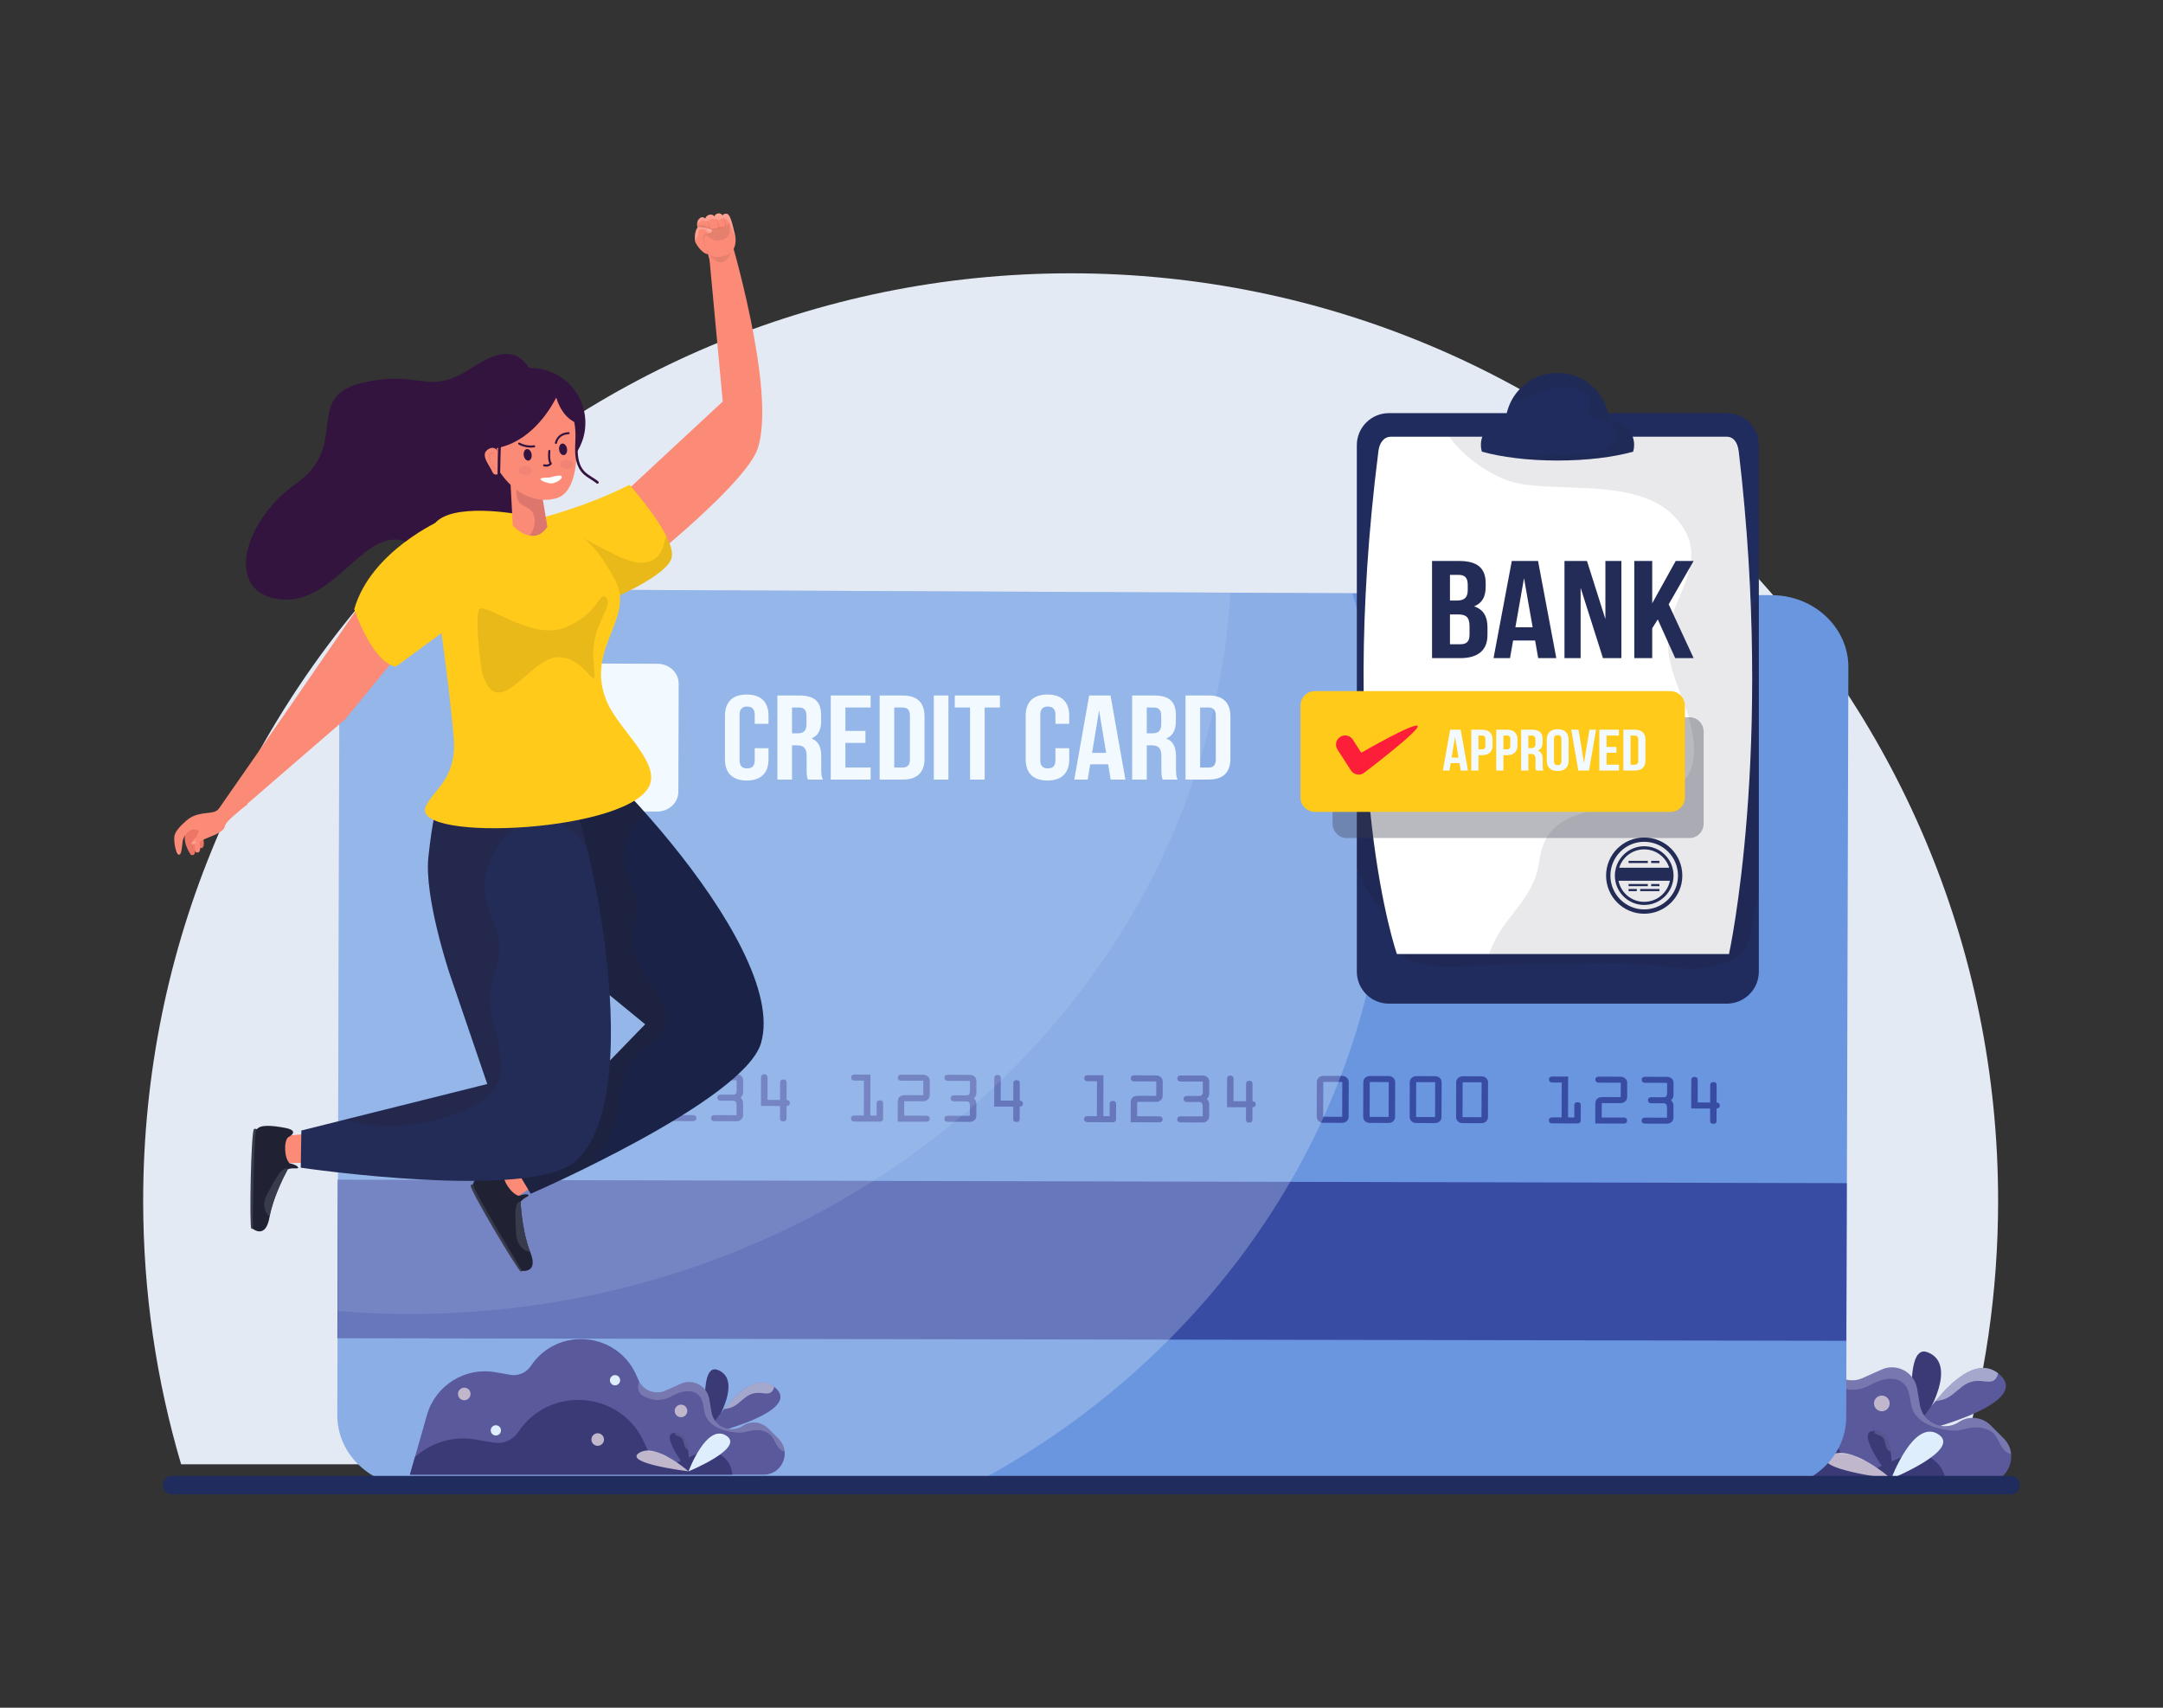 <svg xmlns="http://www.w3.org/2000/svg" xml:space="preserve" id="woman-got-approval-for-credit-card-application" x="0" y="0" style="enable-background:new 0 0 3800 3000" version="1.1" viewBox="0 0 3800 3000">
  <rect x="0" y="0" width="3800" height="3000" fill="#333333" stroke="none"/>
  <g>
    <path d="M3510.33,2109.53c0,160.77-23.29,316.1-66.66,462.8H318.19c-43.37-146.69-66.66-302.03-66.66-462.8
		c0-899.9,729.51-1629.41,1629.39-1629.41C2780.82,480.12,3510.33,1209.63,3510.33,2109.53z" style="fill:#e4eaf4"></path>
    <g>
      <g>
        <path d="M3363.83,2519.6c0,0-22.05-160.1,21.86-144.3C3429.61,2391.1,3409.45,2455.27,3363.83,2519.6z" style="fill:#3a3a77"></path>
        <path d="M3360.93,2518.06c0,0,89.8-157.93,151.76-103.63C3574.65,2468.73,3360.93,2518.06,3360.93,2518.06z" style="fill:#59599b"></path>
        <path d="M3509.25,2416.2c-1.8,4.93-4.74,9.11-10.06,10.4c-6.65,1.61-13.88-0.34-20.57-0.72
				c-7.62-0.43-14.93,0.7-21.84,4.02c-6.67,3.21-12.39,8.06-18.03,12.77c-5.66,4.73-11.42,9.87-18.04,13.22
				c-6.28,3.17-13.72,4.53-20.62,5.61c-0.01,0-0.01,0-0.02,0c31.01-38.09,74.85-76.71,110.27-49
				C3510.05,2413.74,3509.69,2414.98,3509.25,2416.2z" style="opacity:.5;fill:#f2f8ff"></path>
      </g>
      <g>
        <g>
          <path d="M3487.3,2605.06h-775.28l11.12-38.76l26.16-91.8c18.53-64.8,82.9-105.35,149.39-94.02l33.56,5.82
					c2.54,0.42,4.98,0.64,7.41,0.64c14.82,0,28.9-7.41,37.27-20.01c57.6-86.4,187.83-75.7,230.61,18.95l5.72,12.71
					c10.09,22.42,36.42,32.44,58.86,22.39l33.47-14.98c19.59-8.79,41.4-2.22,53.47,13.24c4.45,5.61,7.62,12.39,8.9,20.01l4.97,29.01
					c1.27,7.2,4.03,13.55,7.94,18.85c0.74,0.95,1.48,1.91,2.22,2.75c6.78,7.84,15.99,13.03,26.05,14.83
					c2.54,0.53,5.29,0.74,7.94,0.74c8.4,0,16.91-2.3,24.64-7.46c17.43-11.63,40.8-8.74,55.62,6.08l22.49,22.49
					C3548.8,2555.51,3528.28,2605.06,3487.3,2605.06z" style="fill:#59599b"></path>
          <path d="M3517.64,2543.18c-4.54-6.75-7.28-14.62-12.16-21.14c-10.09-13.48-28.58-16.19-44.3-13.55
					c-10.58,1.77-20.55,5.56-31.44,4.59c-8.49-0.76-16.94-2.1-25.19-4.27c-16.2-4.26-32.61-12.2-41.7-26.91
					c-9.04-14.63-4.73-34-15.43-47.89c-11.5-14.93-31.3-13.53-47.26-7.69c-8.94,3.27-16.88,8.76-25.85,11.84
					c-10.53,3.62-21.84,4.08-32.67,1.59c-5.61-1.28-11.03-3.27-16.19-5.81c-3.19-1.57-6.11-3.28-8.37-6.1
					c-3.71-4.62-5.1-10.74-4.89-16.57c0.13-3.55,0.92-7.1,2.27-10.35c10.83,20.74,36.03,29.73,57.66,20.05l33.47-14.98
					c19.59-8.79,41.4-2.22,53.47,13.24c4.45,5.61,7.62,12.39,8.9,20.01l4.97,29.01c1.27,7.2,4.03,13.55,7.94,18.85
					c0.74,0.95,1.48,1.91,2.22,2.75c6.78,7.84,15.99,13.03,26.05,14.83c2.54,0.53,5.29,0.74,7.94,0.74c8.4,0,16.91-2.3,24.64-7.46
					c17.43-11.63,40.8-8.74,55.62,6.08l22.49,22.49c8.18,8.18,12.41,17.99,13.35,27.86
					C3526.71,2552.97,3521.47,2548.87,3517.64,2543.18z" style="opacity:.2;fill:#f2f8ff"></path>
          <path d="M3418.87,2605.06h-706.86l11.12-38.76c34.94-31.34,83.22-46.69,132.35-38.22l26.15,4.45l14.08,2.33
					c3.07,0.53,6.14,0.74,9.11,0.74c6.56,0,13.02-1.16,19.06-3.49c10.17-3.92,19.06-10.8,25.41-20.33
					c8.89-13.44,19.38-24.88,30.81-34.3c4.45-3.81,9-7.2,13.76-10.27c25.73-17.05,55.27-25.52,84.92-25.83
					c17.36-0.32,34.62,2.22,51.14,7.62c40.13,12.71,75.7,41.61,95.5,85.55l6.88,15.04c12.18,27,43.83,38.96,70.73,26.89l20.33-9.11
					l19.59-8.79c8.9-4.02,18.22-5.29,27.11-4.45c23.08,2.22,43.41,19.38,47.65,44.26L3418.87,2605.06z" style="fill:#3a3a77"></path>
          <path d="M3319.83 2465.42c0 7.61-6.17 13.78-13.78 13.78s-13.78-6.17-13.78-13.78c0-7.61 6.17-13.78 13.78-13.78S3319.83 2457.81 3319.83 2465.42zM3137.29 2528.09c0 7.61-6.17 13.78-13.78 13.78-7.61 0-13.78-6.17-13.78-13.78 0-7.61 6.17-13.78 13.78-13.78C3131.12 2514.31 3137.29 2520.48 3137.29 2528.09zM2844.88 2428.27c0 7.61-6.17 13.78-13.78 13.78-7.61 0-13.78-6.17-13.78-13.78 0-7.61 6.17-13.78 13.78-13.78C2838.71 2414.49 2844.88 2420.66 2844.88 2428.27z" style="fill:#c0b7cc"></path>
          <path d="M3172.73 2398.14c0 6.2-5.03 11.23-11.22 11.23-6.2 0-11.23-5.03-11.23-11.23 0-6.2 5.03-11.23 11.23-11.23C3167.7 2386.91 3172.73 2391.94 3172.73 2398.14zM2911.57 2508.04c0 6.2-5.03 11.22-11.23 11.22-6.2 0-11.23-5.03-11.23-11.22 0-6.2 5.03-11.23 11.23-11.23C2906.54 2496.82 2911.57 2501.84 2911.57 2508.04z" style="fill:#deeefc"></path>
        </g>
        <g>
          <path d="M3322.52,2597.8c0,0-62.15-78.36-33.78-83.76C3317.11,2508.63,3326.57,2549.17,3322.52,2597.8z" style="fill:#3a3a77"></path>
          <path d="M3320.52,2549.63c-2.9-0.69-4.71-2.72-5.95-5.33c-2.5-5.26-2.31-11.41-5.18-16.51
					c-1.45-2.57-3.69-4.53-6.35-5.76c-2.63-1.21-5.56-1.82-8.06-3.3c-2.42-1.43-2.86-3.17-0.99-5.16
					c14.84,0.2,23.61,14.63,27.32,36.21C3321.05,2549.72,3320.78,2549.69,3320.52,2549.63z" style="opacity:.15;fill:#f2f8ff"></path>
          <path d="M3322.52,2597.8c0,0,39.18-105.38,82.41-78.36C3448.17,2546.47,3322.52,2597.8,3322.52,2597.8z" style="fill:#deeefc"></path>
          <path d="M3403.17,2518.5c-0.45,1.01-1.46,1.94-2.24,2.25c-1.72,0.7-3.95,0.43-5.78,0.39
					c-4.02-0.08-8.15-0.36-12.11,0.44c-4.27,0.85-8.34,3.33-11.85,5.8c-6.45,4.55-10.62,11.66-17.25,15.91
					c-1.07,0.68-2.6,1.44-4.32,2.1C3364.17,2524.44,3383.18,2507.63,3403.17,2518.5z" style="opacity:.2;fill:#f2f8ff"></path>
          <path d="M3322.52,2597.8c0,0-144.56-17.57-108.08-40.53C3250.91,2534.3,3322.52,2597.8,3322.52,2597.8z" style="fill:#c0b7cc"></path>
          <path d="M3274.24,2565.72c-4.26-0.78-7.39-3.29-11.01-5.45c-3.43-2.04-7.14-3.7-11.06-4.52
					c-5.54-1.17-11.12,0.25-16.69-0.51c-1.94-0.27-4.23-0.93-4.96-2.86c14.44-0.89,31.13,5.39,46.32,13.58
					C3275.97,2565.93,3275.11,2565.88,3274.24,2565.72z" style="opacity:.2;fill:#f2f8ff"></path>
        </g>
      </g>
    </g>
    <g>
      <path d="M3247.27,1172.23l-3.78,1317.11c-0.19,69.58-60.75,125.48-135.19,125.37l-1409.81-1.56l-970.53-1.17
			c-75.2-0.11-135.53-56.46-135.34-126.36l3.8-1324.68c0.2-70.02,60.86-126.67,136.06-126.35l1429.14,6.58l213.92,0.94l737.26,3.42
			C3187.24,1045.87,3247.47,1102.65,3247.27,1172.23z" style="fill:#6a96df"></path>
    </g>
    <g>
      <path d="m1129.87 1958.66.06-21.46c.01-3.08 1.5-5.31 5.73-5.3 4.22.02 5.69 2.25 5.68 5.33l-.08 26.78c-.01 3.82-2.74 5.3-5.71 5.29l-44.95-.11c-2.97-.01-5.71-1.51-5.7-5.32.01-3.83 2.76-5.32 5.73-5.31l16.77.05.18-61.42-16.78-.05c-2.97 0-5.71-1.5-5.7-5.32.01-3.82 2.76-5.3 5.73-5.3l28.18.08-.21 72.03L1129.87 1958.66zM1178.44 1958.79l39.24.1c2.97.01 5.69 1.51 5.68 5.33-.01 3.82-2.75 5.3-5.72 5.29l-50.64-.13.09-34.63c.02-7.97 4.37-12 12.93-11.97l32.05.09.07-25.39-39.23-.11c-2.96-.01-5.7-1.5-5.68-5.33.01-3.82 2.76-5.31 5.72-5.3l37.87.11c3.76.01 6.39.55 9.23 3 3.19 2.77 3.52 5.64 3.51 9.46l-.07 21.78c-.01 3.82-.35 6.69-3.56 9.44-2.86 2.43-5.49 2.96-9.25 2.95l-32.17-.09L1178.44 1958.79zM1254.99 1897.6c-2.97-.01-5.7-1.5-5.68-5.33.01-3.83 2.75-5.31 5.71-5.3l39.22.11c6.5.02 11.39 4.6 11.37 10.65l-.06 20.39c-.01 4.25-.93 7.33-4.48 10.29 3.53 2.99 4.43 6.07 4.43 10.31l-.06 20.39c-.02 6.05-4.94 10.61-11.43 10.59l-39.22-.1c-2.97 0-5.7-1.5-5.69-5.32.01-3.82 2.76-5.31 5.72-5.31l39.22.11.05-17.63c.02-5.95-2.49-7.77-5.68-7.77l-22.34-.06c-2.97-.01-5.7-1.5-5.69-5.32.01-3.83 2.76-5.31 5.72-5.3l22.35.06c3.19.01 5.7-1.78 5.72-7.73l.05-17.63L1254.99 1897.6zM1370.44 1932.33l.09-30.69c.01-2.66 1.38-5.31 5.71-5.3 4.33.01 5.69 2.67 5.69 5.33l-.08 30.68c2.95.01 5.69 1.5 5.68 5.33-.02 3.82-2.75 5.3-5.72 5.29l-.06 21.67c-.01 3.4-1.61 5.3-5.72 5.29-4.1-.01-5.69-1.93-5.68-5.32l.06-21.67-33.5-.09.14-50.34c0-2.66 1.38-5.3 5.71-5.3 4.33.02 5.69 2.67 5.68 5.33l-.11 39.72L1370.44 1932.33zM1540.03 1959.75l.06-21.44c.01-3.07 1.49-5.3 5.71-5.29 4.21.01 5.69 2.24 5.68 5.32l-.07 26.75c-.01 3.81-2.75 5.29-5.71 5.29l-44.87-.12c-2.96-.01-5.69-1.5-5.68-5.32.01-3.82 2.76-5.31 5.72-5.29l16.74.05.17-61.36-16.74-.05c-2.96-.01-5.68-1.5-5.68-5.32.01-3.82 2.75-5.31 5.72-5.29l28.13.08-.21 71.97L1540.03 1959.75zM1588.51 1959.87l39.16.11c2.96.01 5.69 1.5 5.68 5.32-.01 3.82-2.74 5.3-5.71 5.29l-50.54-.13.1-34.6c.02-7.96 4.36-11.98 12.89-11.95l31.98.08.08-25.36-39.15-.11c-2.96-.02-5.69-1.5-5.68-5.33.01-3.82 2.75-5.3 5.71-5.29l37.8.11c3.75.01 6.37.55 9.2 3 3.18 2.77 3.51 5.63 3.5 9.46l-.06 21.75c-.01 3.82-.36 6.68-3.56 9.43-2.85 2.44-5.47 2.96-9.23 2.95l-32.11-.09L1588.51 1959.87zM1664.91 1898.75c-2.96-.01-5.69-1.5-5.68-5.33.01-3.81 2.74-5.29 5.71-5.28l39.13.11c6.49.02 11.37 4.59 11.35 10.65l-.06 20.37c-.01 4.25-.93 7.32-4.47 10.28 3.51 2.98 4.42 6.06 4.41 10.3l-.05 20.37c-.03 6.05-4.93 10.6-11.42 10.58l-39.14-.1c-2.95-.02-5.68-1.5-5.67-5.32.01-3.82 2.74-5.3 5.71-5.29l39.14.11.05-17.62c.02-5.94-2.48-7.75-5.66-7.76l-22.3-.05c-2.96-.01-5.69-1.51-5.68-5.33.02-3.82 2.75-5.29 5.71-5.29l22.3.07c3.18.01 5.69-1.79 5.71-7.74l.05-17.61L1664.91 1898.75zM1780.14 1933.44l.09-30.66c0-2.65 1.38-5.3 5.69-5.29 4.32.02 5.69 2.67 5.68 5.32l-.09 30.66c2.96 0 5.68 1.5 5.67 5.32-.01 3.81-2.74 5.29-5.7 5.28l-.06 21.65c-.01 3.4-1.61 5.3-5.7 5.29-4.09-.01-5.68-1.92-5.67-5.32l.06-21.64-33.44-.09.14-50.29c.01-2.65 1.38-5.3 5.7-5.29 4.32.01 5.69 2.67 5.67 5.32l-.11 39.67L1780.14 1933.44zM1949.39 1960.83l.07-21.42c0-3.08 1.49-5.3 5.69-5.29 4.21.01 5.69 2.24 5.68 5.32l-.08 26.72c-.01 3.82-2.75 5.29-5.7 5.29l-44.78-.12c-2.95-.01-5.68-1.5-5.67-5.32.01-3.82 2.75-5.3 5.7-5.29l16.71.04.17-61.29-16.71-.05c-2.95-.01-5.68-1.5-5.66-5.31.01-3.82 2.75-5.29 5.7-5.29l28.07.07-.2 71.9L1949.39 1960.83zM1997.76 1960.96l39.09.11c2.95.01 5.67 1.5 5.66 5.31-.01 3.82-2.74 5.29-5.69 5.29l-50.45-.14.1-34.57c.02-7.95 4.35-11.97 12.87-11.94l31.93.09.07-25.34-39.08-.11c-2.95-.01-5.68-1.5-5.67-5.32.01-3.82 2.75-5.29 5.7-5.28l37.73.11c3.74.01 6.36.55 9.19 2.99 3.18 2.78 3.51 5.63 3.49 9.45l-.06 21.73c-.01 3.82-.36 6.68-3.55 9.43-2.85 2.43-5.46 2.95-9.2 2.93l-32.05-.08L1997.76 1960.96zM2074.03 1899.89c-2.96-.01-5.68-1.5-5.67-5.32.01-3.82 2.75-5.29 5.7-5.28l39.06.1c6.48.02 11.35 4.59 11.34 10.64l-.06 20.35c-.01 4.24-.93 7.31-4.46 10.27 3.52 2.98 4.41 6.05 4.4 10.29l-.06 20.35c-.02 6.05-4.91 10.59-11.4 10.57l-39.06-.1c-2.95-.01-5.68-1.5-5.66-5.32.01-3.82 2.74-5.3 5.69-5.29l39.06.11.05-17.6c.01-5.94-2.47-7.75-5.65-7.76l-22.26-.06c-2.96-.01-5.68-1.5-5.67-5.32.01-3.82 2.75-5.29 5.7-5.28l22.26.06c3.18.01 5.68-1.79 5.7-7.72l.05-17.59L2074.03 1899.89zM2189.03 1934.56l.09-30.63c0-2.65 1.37-5.3 5.68-5.29 4.32.02 5.67 2.67 5.66 5.32l-.09 30.63c2.95.01 5.67 1.5 5.66 5.31-.01 3.81-2.73 5.29-5.69 5.29l-.06 21.62c-.01 3.39-1.6 5.29-5.69 5.29-4.09-.01-5.66-1.93-5.66-5.32l.07-21.62-33.38-.09.14-50.24c.01-2.65 1.38-5.3 5.69-5.29 4.31.02 5.67 2.67 5.66 5.33l-.11 39.63L2189.03 1934.56zM2358.17 1890.09c6.24.01 11.33 4.8 11.31 10.63l-.18 61.23c-.01 5.93-4.91 10.58-11.37 10.57l-33.36-.09c-6.45-.02-11.33-4.69-11.31-10.63l.17-61.24c.02-5.83 5.14-10.58 11.37-10.56L2358.17 1890.09zM2357.96 1961.92l.17-61.24-33.35-.09-.17 61.24L2357.96 1961.92zM2439.78 1890.32c6.24.02 11.33 4.8 11.32 10.63l-.18 61.22c-.02 5.93-4.91 10.58-11.37 10.56l-33.34-.09c-6.46-.02-11.33-4.69-11.31-10.62l.18-61.23c.01-5.83 5.13-10.58 11.37-10.56L2439.78 1890.32zM2439.58 1962.14l.18-61.23-33.34-.09-.17 61.23L2439.58 1962.14zM2521.38 1890.56c6.23.02 11.32 4.79 11.3 10.62l-.17 61.21c-.02 5.93-4.91 10.58-11.37 10.56l-33.32-.09c-6.46-.02-11.32-4.69-11.3-10.62l.17-61.22c.02-5.83 5.13-10.57 11.36-10.56L2521.38 1890.56zM2521.17 1962.36l.17-61.22-33.33-.1-.17 61.22L2521.17 1962.36zM2602.93 1890.78c6.23.02 11.32 4.8 11.3 10.62l-.17 61.2c-.02 5.93-4.91 10.57-11.37 10.56l-33.31-.09c-6.45-.02-11.32-4.69-11.31-10.62l.17-61.2c.02-5.82 5.13-10.57 11.36-10.56L2602.93 1890.78zM2602.72 1962.58l.17-61.21-33.31-.09-.17 61.2L2602.72 1962.58zM2765.73 1963l.07-21.38c.01-3.07 1.49-5.29 5.68-5.28 4.19.01 5.66 2.24 5.65 5.31l-.08 26.67c-.01 3.81-2.74 5.28-5.68 5.28l-44.61-.12c-2.94-.01-5.66-1.5-5.65-5.3.01-3.81 2.74-5.29 5.68-5.28l16.65.04.17-61.18-16.65-.05c-2.94-.01-5.66-1.5-5.65-5.31.01-3.82 2.73-5.29 5.68-5.28l27.96.08-.21 71.76L2765.73 1963zM2813.92 1963.14l38.94.1c2.94.01 5.65 1.5 5.65 5.31-.01 3.8-2.74 5.28-5.68 5.27l-50.25-.13.1-34.5c.02-7.93 4.33-11.95 12.82-11.92l31.8.08.07-25.29-38.93-.11c-2.95-.01-5.66-1.49-5.65-5.3.01-3.81 2.73-5.29 5.68-5.28l37.57.11c3.74.01 6.34.54 9.16 2.99 3.17 2.76 3.49 5.61 3.48 9.42l-.06 21.7c-.01 3.81-.36 6.66-3.54 9.4-2.83 2.43-5.43 2.95-9.17 2.94l-31.92-.09L2813.92 1963.14zM2889.88 1902.18c-2.94-.01-5.65-1.49-5.64-5.31.01-3.81 2.73-5.28 5.67-5.27l38.91.11c6.45.02 11.31 4.58 11.29 10.61l-.06 20.31c-.01 4.23-.93 7.29-4.45 10.25 3.5 2.97 4.4 6.03 4.38 10.26l-.05 20.32c-.02 6.03-4.9 10.57-11.35 10.55l-38.91-.1c-2.93-.01-5.65-1.5-5.64-5.3.01-3.81 2.73-5.28 5.67-5.28l38.91.1.05-17.56c.02-5.92-2.47-7.73-5.63-7.74l-22.17-.06c-2.94-.01-5.66-1.5-5.64-5.3 0-3.82 2.73-5.28 5.67-5.27l22.17.05c3.17.01 5.66-1.78 5.68-7.7l.05-17.56L2889.88 1902.18zM3004.44 1936.77l.09-30.57c.01-2.65 1.36-5.28 5.67-5.27 4.3.01 5.64 2.66 5.64 5.31l-.09 30.56c2.94.01 5.65 1.5 5.64 5.31-.01 3.81-2.73 5.28-5.67 5.27l-.06 21.58c-.01 3.39-1.6 5.28-5.67 5.27-4.07-.01-5.65-1.92-5.64-5.31l.06-21.58-33.25-.09.14-50.15c.01-2.64 1.38-5.28 5.67-5.27 4.3.01 5.65 2.66 5.64 5.3l-.12 39.57L3004.44 1936.77z" style="fill:#394ca4"></path>
    </g>
    <g>
      <polygon points="592.69 2350.91 3243.59 2355.41 3244.38 2078.45 593.49 2072.36" style="fill:#394ca4"></polygon>
    </g>
    <path d="M2439,1441.84c-1.45,503.69-299.38,942.01-740.52,1171.31l-970.53-1.17
		c-75.2-0.11-135.53-56.46-135.34-126.36l3.8-1324.68c0.2-70.02,60.86-126.67,136.06-126.35l1429.14,6.58l213.92,0.94
		C2417.31,1168.44,2439.4,1302.69,2439,1441.84z" style="opacity:.25;fill:#f2faff"></path>
    <path d="M3532.26,2592.74H302.36c-8.96,0-16.22,7.26-16.22,16.22s7.26,16.22,16.22,16.22h3229.9
		c8.96,0,16.22-7.26,16.22-16.22S3541.21,2592.74,3532.26,2592.74z" style="fill:#202c5e"></path>
    <path d="M2161.62,1041.19c-42.97,707.98-673.6,1268.52-1444.46,1267.18c-41.92-0.12-83.19-1.75-124.02-5.33
		l3.28-1142.08c0.2-70.02,60.86-126.67,136.06-126.35L2161.62,1041.19z" style="opacity:.1;fill:#f2faff"></path>
    <g>
      <path d="M1154.47,1425.66L901,1424.86c-20.58-0.06-37.23-15.66-37.17-34.83l0.55-190.42
			c0.05-19.17,16.79-34.64,37.37-34.56l253.46,1.03c20.54,0.08,37.15,15.67,37.09,34.82l-0.54,190.19
			C1191.7,1410.25,1175.01,1425.72,1154.47,1425.66z" style="fill:#f2faff"></path>
      <g>
        <path d="M1350.15 1314.4v19.62c0 23.64-13.07 37.15-38.26 37.15-25.19 0-38.26-13.51-38.26-37.15v-76.8c0-23.63 13.07-37.14 38.26-37.14 25.2 0 38.26 13.5 38.26 37.14v14.35h-24.26v-15.82c0-10.55-5.14-14.56-13.3-14.56-8.17 0-13.3 4.01-13.3 14.56v79.76c0 10.56 5.13 14.36 13.3 14.36 8.16 0 13.3-3.8 13.3-14.36v-21.1H1350.15zM1419.42 1369.48c-1.4-3.8-2.33-6.12-2.33-18.14v-23.21c0-13.72-5.14-18.78-16.8-18.78h-8.87v60.14h-25.66v-147.71h38.73c26.6 0 38.03 11.19 38.03 33.98v11.61c0 15.19-5.37 25.11-16.8 29.97 12.84 4.85 17.04 16.03 17.04 31.43v22.79c0 7.17.23 12.45 2.8 17.94H1419.42zM1391.42 1242.88v45.36h10.03c9.57 0 15.4-3.8 15.4-15.61v-14.56c0-10.55-3.96-15.19-13.06-15.19H1391.42zM1485.19 1284.02h35.23v21.1h-35.23v43.26h44.33v21.1h-69.99v-147.71h69.99v21.11h-44.33V1284.02zM1545.36 1221.77h40.59c25.67 0 38.26 12.88 38.26 36.51v74.7c0 23.63-12.59 36.5-38.26 36.5h-40.59V1221.77zM1571.02 1242.88v105.51h14.47c8.17 0 13.07-3.8 13.07-14.36v-76.8c0-10.55-4.9-14.35-13.07-14.35H1571.02zM1640.53 1221.77h25.66v147.71h-25.66V1221.77zM1677.37 1221.77h79.32v21.11h-26.83v126.61h-25.66v-126.61h-26.83V1221.77zM1878.45 1314.4v19.62c0 23.64-13.07 37.15-38.26 37.15-25.19 0-38.26-13.51-38.26-37.15v-76.8c0-23.63 13.07-37.14 38.26-37.14 25.2 0 38.26 13.5 38.26 37.14v14.35h-24.26v-15.82c0-10.55-5.14-14.56-13.3-14.56-8.17 0-13.3 4.01-13.3 14.56v79.76c0 10.56 5.13 14.36 13.3 14.36 8.16 0 13.3-3.8 13.3-14.36v-21.1H1878.45zM1977.12 1369.48h-25.89l-4.43-26.8h-31.5l-4.43 26.8h-23.56l26.13-147.71h37.56L1977.12 1369.48zM1918.56 1322.64h24.73l-12.36-74.7L1918.56 1322.64zM2042.66 1369.48c-1.4-3.8-2.33-6.12-2.33-18.14v-23.21c0-13.72-5.14-18.78-16.8-18.78h-8.87v60.14H1989v-147.71h38.73c26.6 0 38.03 11.19 38.03 33.98v11.61c0 15.19-5.37 25.11-16.8 29.97 12.83 4.85 17.04 16.03 17.04 31.43v22.79c0 7.17.23 12.45 2.8 17.94H2042.66zM2014.66 1242.88v45.36h10.03c9.57 0 15.39-3.8 15.39-15.61v-14.56c0-10.55-3.96-15.19-13.06-15.19H2014.66zM2082.76 1221.77h40.59c25.67 0 38.26 12.88 38.26 36.51v74.7c0 23.63-12.59 36.5-38.26 36.5h-40.59V1221.77zM2108.42 1242.88v105.51h14.47c8.17 0 13.07-3.8 13.07-14.36v-76.8c0-10.55-4.9-14.35-13.07-14.35H2108.42z" style="fill:#f2faff"></path>
      </g>
    </g>
    <g>
      <g>
        <path d="M953.97,691.44c-27.14-55.48-43.88-98.33-124.13-45.86s-87.26,2.8-192.75,26.78
				c-105.49,23.98-21.23,109.58-116.58,176.87s-127.38,194.83-25.93,203.78s153.44-149.84,234.34-92.92
				S1034.68,856.45,953.97,691.44z" style="fill:#33143f"></path>
        <path d="M953.97,691.44c-4.87-9.95-9.4-19.49-14.03-28.15c-3.56-1.58-7.21-2.94-10.93-4.09
				c-16.07-5-33.72-6.54-50.27-3.09c-7.86,1.64-15.56,4.52-22.25,9.01c-7.68,5.16-13.79,12.85-18.79,20.53
				c-5.33,8.2-9.66,17.22-12.46,26.61c-2.39,8-1.65,16.86-0.85,25.05c0.85,8.67,2.21,17.3,2.67,26.01c0.4,7.48,0.2,15.27-2.47,22.36
				c-4.97,13.17-17.5,20.44-29.87,25.57c-13.37,5.53-27.57,8.72-40.89,14.37c-5.87,2.49-12.4,5.44-16.41,10.62
				c-2.78,3.59-3.59,7.99-4.12,12.39c-1.58,13.06-3.45,26.81-12.15,37.29c-9.13,11-23.28,15.37-36.93,17.44
				c-14.08,2.14-29.04,0.87-42.64,5.62c-10.62,3.71-17.85,11.93-24.48,20.65c-4.89,6.42-9.44,13.1-14.49,19.4
				c-5.39,6.72-11.18,13.12-17.38,19.1c-24.81,23.89-57.67,40.97-92.94,36.67c-23.33-2.84-42.39-17.46-54.04-37.47
				c-0.81-1.39-1.58-2.81-2.33-4.24c-11.94,45.77,3.93,85.1,58.65,89.93c101.44,8.96,153.44-149.84,234.34-92.92
				C809.8,1017.02,1034.68,856.45,953.97,691.44z" style="opacity:.35;fill:#33143f"></path>
        <path d="M1071.29,889.61l198.43-184.23l-26.35-282.99l36.95-15.17c0,0,84.77,279.31,50.75,380.86
				c-20.05,59.82-192.69,197.81-192.69,197.81L1071.29,889.61z" style="fill:#fb8a77"></path>
        <g>
          <polygon points="741.38 1098.71 606.69 1263.23 378.98 1460.01 383.52 1421.98 513.24 1235.49 695.68 970.6" style="fill:#fb8a77"></polygon>
        </g>
        <g>
          <g>
            <path d="M447.31,2157.15c0,0-2.07,2.61-5.74,1.24c-3.67-1.37-0.82-173.99,4.92-175.22
						c5.74-1.24,8.03,3.81,8.03,3.81S455.65,2144.89,447.31,2157.15z" style="fill:#383b4b"></path>
            <polygon points="556.58 1990.25 467.1 1998.31 457.47 2044.42 545.68 2042.42" style="fill:#fb8a77"></polygon>
            <path d="M502.17,1981.61c-26.51-5.16-46.29-6.03-51.45,3.07c-5.52,9-6.56,173.94-6.56,173.94
						s22.83,19.28,29.45-21.07c5.42-31.18,23.7-68.37,31.99-83.7l0.35,0.07c10.55-3.61,20.83,1.09,17.17-4.03
						c-2.28-3.01-8.04-4.94-14.3-6.25c-9.41-8.86-10.55-38.14-2.83-45.61C506.01,1998.02,528.61,1987.12,502.17,1981.61z" style="fill:#202234"></path>
            <path d="M469.71,2097.15c-14.3,26.79,3.91,40.39,3.91,40.39c5.42-31.18,23.7-68.37,31.99-83.7l0.35,0.07
						C496.19,2046.78,483.72,2071.77,469.71,2097.15z" style="fill:#383b4b"></path>
          </g>
          <g>
            <path d="M919.29,2229.65c0,0-0.38,3.31-4.22,4.08c-3.84,0.77-92.38-147.44-88.15-151.51c4.22-4.08,8.83-1,8.83-1
						S919.91,2214.83,919.29,2229.65z" style="fill:#383b4b"></path>
            <polygon points="924.2 2030.22 852.4 2084.22 868.52 2128.48 942.43 2080.3" style="fill:#fb8a77"></polygon>
            <path d="M873.41,2051.54c-25.25,9.58-42.52,19.27-42.11,29.72c0.06,10.56,86.09,151.28,86.09,151.28
						s29.57,4.36,13.92-33.43c-11.82-29.35-15.89-70.6-16.92-88l0.34-0.12c7.07-8.63,18.27-10.05,12.47-12.48
						c-3.52-1.36-9.44,0.04-15.44,2.23c-12.66-2.57-29.07-26.86-26.43-37.27C885.31,2063.47,898.78,2042.3,873.41,2051.54z" style="fill:#202234"></path>
            <path d="M906.7,2166.85c1.96,30.3,24.61,32.27,24.61,32.27c-11.82-29.35-15.89-70.6-16.92-88l0.34-0.12
						C902.67,2110.08,905.24,2137.9,906.7,2166.85z" style="fill:#383b4b"></path>
          </g>
          <g>
            <path d="M798.98,1397.61c0,0-18.68,3.1,36.52,117.48c31.16,64.57,139.65,154.41,139.65,154.41l158.36,129.88
						l-234.62,241.55l33.55,56.05c0,0,374.64-162.52,404.53-264.6c51.66-176.46-345.88-574.88-388.5-565.21
						C905.85,1276.84,798.98,1397.61,798.98,1397.61z" style="fill:#1a2347"></path>
          </g>
          <g style="opacity:.2">
            <path d="M1070.53,1996.92c7.77-15.84,12.82-32.53,16.16-49.83c3.26-16.9,3.76-34.3,8.6-50.89
						c6.73-23.06,20.01-40.12,38.34-55.11c13.58-11.1,32.33-21.61,36.66-39.96c6.13-25.98-13.45-52.98-26.8-73.3
						c-14.83-22.58-30.32-46.68-31.67-74.51c-0.66-13.65,3.03-26.8,5.87-40c3.43-15.93,2.89-30.5-2.88-45.85
						c-9.83-26.1-22.9-47.31-16.36-76.1c5.2-22.88,18.17-45.83,36.11-62.39c-85-95.6-167.9-165.95-186.09-161.82
						c-42.62,9.68-149.49,130.44-149.49,130.44s-18.68,3.1,36.52,117.48c31.16,64.57,139.65,154.41,139.65,154.41l158.36,129.89
						l-234.62,241.54l33.55,56.05c0,0,44.1-19.13,103.25-48.39C1049.32,2032.75,1061.39,2015.56,1070.53,1996.92z" style="fill:#231f20"></path>
          </g>
          <g>
            <path d="M783.52,1386.61c0,0-17.51-7.21-30.87,119.09c-7.55,71.3,37.32,204.82,37.32,204.82l66.14,193.84
						l-326.69,81.65l-1.02,65.31c0,0,404.05,59.3,483.24-11.71c136.9-122.75,8.98-670.85-32.34-685.09
						C937.98,1340.29,783.52,1386.61,783.52,1386.61z" style="fill:#232b57"></path>
          </g>
          <g style="opacity:.2">
            <path d="M856.11,1904.36l-250.85,62.69c68.95,20.21,144.25,12.21,212.39-17.96
						c27.73-12.28,56.15-30.26,61.22-62.48c4.59-29.17-5.65-60.41-11.98-88.58c-4.32-19.25-8.73-38.12-5.8-57.95
						c3.09-20.87,12.59-40.2,15.58-61.17c6.37-44.62-28.86-82.5-25.65-127.59c4.6-64.69,69.5-142.33,138.63-102.44
						c17.47,10.08,30.89,25.26,42.05,42.15c-18.85-77.3-39.7-132.14-52.39-136.52c-41.32-14.24-195.78,32.09-195.78,32.09
						s-17.5-7.21-30.87,119.09c-7.55,71.3,37.32,204.82,37.32,204.82L856.11,1904.36z" style="fill:#231f20"></path>
          </g>
        </g>
        <g>
          <path d="M947.16,910.67c0,0,81.12-19.67,158.66-58.93c0,0,82.37,91.74,74.18,127.75
					c-7.33,32.22-109.28,74.36-109.28,74.36S931.65,967.35,947.16,910.67z" style="fill:#ffca1a"></path>
          <path d="M1165.8,957.26c-1.02,3.33-2.06,6.69-3.51,9.86c-1.9,4.15-4.77,7.96-8.01,11.15
					c-7.03,6.93-16.49,10.17-26.26,10.28c-10.29,0.12-20.47-2.7-29.99-6.42c-5.38-2.11-10.63-4.59-15.87-7.01
					c-6.11-2.82-12.16-5.79-18.15-8.85c-22.53-11.52-44.34-24.51-67.53-34.71c-11.51-5.07-23.36-9.41-35.56-12.52
					c-4.88-1.25-9.8-2.29-14.75-3.14c-6.25,56.61,124.56,137.96,124.56,137.96s101.95-42.14,109.28-74.36
					c2.19-9.63-2.1-23.25-9.56-38.04C1168.86,946.71,1167.41,952.01,1165.8,957.26z" style="opacity:.1;fill:#231f20"></path>
          <path d="M1142.63,1375.76c12.01-40.66-55.88-95.63-76.05-142.18c-40.96-94.48,51.38-146.69,13.28-216.13
					c-38.1-69.36-66.89-95.87-165.84-113.49c-39.88-7.1-154.33-20.55-158.04,35.66c-1.49,21.62,8.61,90.9,19.65,172.73
					c8.07,59.48,16.59,125.58,21.53,184.8c5.96,71.18-37.99,92.28-49.44,120.2C721.81,1480.87,1117.16,1461.97,1142.63,1375.76z" style="fill:#ffca1a"></path>
          <path d="M775.63,913.39c0,0-124.03,54.02-153.31,156.9c0,0,31.42,93.6,73.02,100.85l87.76-64.35L775.63,913.39z" style="fill:#ffca1a"></path>
        </g>
        <g>
          <path d="M350.67,1489.49c0,0-20.19-26.58-5.64-46.68c14.55-20.1,25.75-8.48,25.75-8.48s-15.37,31.18-13.66,39.24
					C358.83,1481.62,359.26,1492.11,350.67,1489.49z" style="fill:#ed7666"></path>
          <path d="M344.26,1497.29c0,0-20.19-26.58-5.64-46.68c14.55-20.1,25.75-8.48,25.75-8.48s-15.37,31.19-13.66,39.24
					C352.42,1489.42,352.85,1499.91,344.26,1497.29z" style="fill:#fb8a77"></path>
          <path d="M335.44,1501.76c0,0-20.19-26.58-5.64-46.68c14.55-20.1,25.75-8.48,25.75-8.48s-15.37,31.19-13.66,39.24
					C343.6,1493.89,344.03,1504.38,335.44,1501.76z" style="fill:#ed7666"></path>
          <path d="M434.81,1413.17c0,0-13.57-17.21-22.77-20.46c0,0-23.33,27.96-33.9,32.7
					c-10.57,4.74-32.5,0.25-50.56,16.06c-9.62,8.42-19.43,18.24-21.09,26.71c-1.72,8.76,2.15,31.56,7.36,33.19
					c5.22,1.64,5.79-13.47,6.88-22.39c1.09-8.92,7.09-17.14,15.49-21c8.4-3.86,17.49,4.94,17.49,4.94s-19.38,14.46-17.62,19.42
					c1.76,4.97,12.08-3.18,23.9-8.52c11.82-5.34,33.21-11.43,34.95-22.2C396.68,1440.86,434.81,1413.17,434.81,1413.17z" style="fill:#fb8a77"></path>
          <path d="M344.13 1480.6c.07-.08-.75-4.13-2.82-3.44-2.07.68-4.95 4.93-3.49 5.13C339.29 1482.49 342.5 1482.42 344.13 1480.6zM314.55 1501.03c.19-.05-1.42-4.92-2.59-5.91-1.18-.98-1.99-.45-1.99-.45S312.15 1501.68 314.55 1501.03z" style="opacity:.2;fill:#fff"></path>
        </g>
        <g>
          <path d="M837.06,757.56c8.16,52.52,57.34,88.48,109.86,80.32c52.52-8.16,88.48-57.34,80.32-109.86
					c-8.16-52.52-57.35-88.48-109.86-80.32C864.86,655.86,828.9,705.04,837.06,757.56z" style="fill:#33143f"></path>
          <path d="M895.72,827.01l5.17,96.37c0,0,36.32,39.27,60.74,2l-10.71-63.66L895.72,827.01z" style="fill:#fb8a77"></path>
          <path d="M936.54,930.53c4.67-11.77,4.55-28.56-6.77-36.64c-4.58-3.27-10.13-4.89-14.59-8.34
					c-5.55-4.29-7.59-11.79-7.92-18.51c-0.54-10.97,2.41-22.2,0-32.78l43.66,27.45l10.71,63.66c-9.54,14.56-20.88,17.42-31.18,15.52
					C932.92,937.82,935.01,934.37,936.54,930.53z" style="opacity:.15;fill:#33133f"></path>
          <path d="M1006.28,709.94c0,0,29.02,151.73-30.84,165.93c-59.85,14.2-96.34-45.46-96.34-45.46
					s-10.09,8.64-14.48-2.1c-4.39-10.75-20.74-28.35-8.6-37.86c12.13-9.51,18.28,2.06,18.28,2.06l-12.81-33.39
					C861.49,759.11,996.92,660.23,1006.28,709.94z" style="fill:#fb8a77"></path>
          <path d="M868.74,795.52c0,0-8.65-3.07-10.87,3.65c-2.22,6.72,8.49,29.4,17.46,25.07c0,0-12.94-3.38-13.76-18.12
					C860.74,791.37,867.38,800.47,868.74,795.52z" style="opacity:.05;fill:#33133f"></path>
          <g>
            <path d="M911.2 826.62c-.06 4.34 5.23 7.94 11.8 8.02 6.57.09 11.94-3.37 12-7.71.05-4.34-5.23-7.94-11.8-8.02C916.63 818.82 911.26 822.28 911.2 826.62zM983.82 815.75c-.06 4.34 5.23 7.93 11.8 8.02 6.57.09 11.95-3.37 12-7.71.05-4.35-5.23-7.94-11.8-8.02C989.25 807.95 983.88 811.4 983.82 815.75z" style="opacity:.05;fill:#33133f"></path>
            <path d="M976.96 779.86c.77-.12 1.4-.72 1.52-1.53.09-.6 2.37-14.55 20.65-15.62.99-.05 1.76-.91 1.7-1.91-.06-1-.91-1.76-1.91-1.7-21.28 1.21-24 18.55-24.03 18.72-.14.99.55 1.9 1.53 2.04C976.6 779.89 976.78 779.89 976.96 779.86zM938.2 785.89c.3-.05.48-.08.54-.09.98-.19 1.62-1.14 1.43-2.12-.19-.98-1.17-1.61-2.12-1.43-.13.02-12.54 2.32-25.17-4.51-.88-.48-1.98-.15-2.46.73-.48.88-.15 1.98.73 2.45C923.58 787.65 935.52 786.31 938.2 785.89zM961.67 819.56c5.04-.78 7.39-3.94 7.52-4.12.49-.68.45-1.6-.09-2.23-3.41-4-2.73-16.32-2.17-20.73.12-.99-.58-1.9-1.57-2.02-1-.12-1.9.58-2.03 1.57-.21 1.66-1.79 15.46 2.05 22.15-1.33 1.07-4.24 2.63-9.13 1.59-.98-.21-1.94.41-2.15 1.39-.21.98.42 1.94 1.4 2.15C957.88 819.82 959.93 819.84 961.67 819.56z" style="fill:#33143f"></path>
            <path d="M982.31 790.43c.87 5.58 4.66 9.62 8.48 9.03 3.82-.59 6.21-5.59 5.34-11.17-.87-5.58-4.66-9.62-8.48-9.03C983.83 779.85 981.44 784.85 982.31 790.43zM920.12 800.09c.87 5.58 4.66 9.62 8.48 9.03 3.82-.59 6.21-5.59 5.34-11.17-.87-5.58-4.66-9.62-8.48-9.03C921.64 789.51 919.25 794.51 920.12 800.09z" style="fill:#33133f"></path>
            <path d="M949.62,841.94c1.18,3.65,15.52,7.83,19.32,7.37c10.71-1.29,19.12-8.66,17.94-12.31
						c-1.18-3.65-15.5,0.21-19.14,1.39C964.08,839.57,948.43,838.29,949.62,841.94z" style="fill:#fff"></path>
          </g>
          <path d="M974.8,689.19c-1.36-6.35-1.69-10.57-1.69-10.57c63.86-4.2,43.72,65.88,43.72,65.88
					c-23.57-7.54-34.57-29.5-39.61-46.02c-13.33,25.8-47.37,78.72-106.39,89.12l-24.09-28.92L974.8,689.19z" style="fill:#33133f"></path>
          <path d="M965 680.73c13.43 2.38 23.51 14.59 31.03 25.07 6.68 9.3 13.25 19.44 16.19 30.6 2.31 8.74 3.23 17.89 3.33 26.92.11 10.01-1.21 19.93-.7 29.95.64 12.47 3.05 25.68 12.04 34.97 6.94 7.16 16.46 11.09 24.1 17.39 2.24 1.85-.42 5.52-2.67 3.66-6.69-5.52-14.66-9.2-21.29-14.78-8.02-6.75-12.64-15.81-14.84-25.98-3.81-17.58-.12-35.21-1.48-52.89-.69-9.07-2.04-18.69-5.96-26.99-1.83-3.88-4.14-7.61-6.4-11.25-4.08-6.57-8.59-12.93-13.77-18.67-5.33-5.9-11.99-12.05-20.09-13.49C961.63 684.73 962.12 680.22 965 680.73L965 680.73zM921.66 692.08c-26.3 13.34-35.69 43.54-39.57 70.78-3.85 27.04-2.37 54.24-3.96 81.4-.43 7.33-.44 17.96-6.24 23.45-2.12 2.01-4.96-1.52-2.86-3.52 4.67-4.42 4.3-15.27 4.63-21.1.7-12.52.55-25.07.84-37.59.67-28.48 2.19-59.07 14.8-85.17 6.66-13.79 16.72-25.4 30.49-32.38C922.4 686.63 924.25 690.77 921.66 692.08L921.66 692.08z" style="fill:#33143f"></path>
        </g>
        <g>
          <g>
            <path d="M1291.83,415.67c-0.75-4.5-1.75-8.97-3.05-13.07l0.01-0.01c-0.01-0.01-0.01-0.01,0-0.04
						c-0.05-0.21-0.28-1.3-0.64-2.89l-0.01-0.01c-0.29-1.26-0.69-2.8-1.17-4.43l0,0c0,0-4.18-18.67-9.85-19.66
						c-5.67-1-7.59,2.89-7.59,2.89s-3.07-4.66-8.39-3.4c-5.32,1.26-6,5.21-6,5.21s-2.71-4.37-8.76-2.96
						c-6.05,1.41-7.56,6.87-7.56,6.87s-4.51-6.34-11.01,0.75c-6.47,7.06-0.95,20.02-0.78,20.6c0.63,2.46,1.37,4.82,2.17,7.06
						c0.23,0.61,0.34,1.27,0.68,1.82c24.06,39.66,28.43,116.44,36.07,119.52c0,0,38.13,0.74,40.12-8.51
						c-1.31-8.69-20.33-83.07-20.33-83.07S1294.64,432.55,1291.83,415.67z" style="fill:#fb8a77"></path>
            <path d="M1288.78,402.6l0.01-0.01c-0.01-0.01-0.01-0.01,0-0.04c-0.05-0.21-0.28-1.3-0.64-2.89l-0.01-0.01
						c-0.29-1.26-0.69-2.8-1.17-4.43l0,0c0,0-4.18-18.67-9.85-19.66c-5.67-1-7.59,2.89-7.59,2.89s-3.07-4.66-8.39-3.4
						c-5.32,1.26-6,5.21-6,5.21s-2.71-4.37-8.76-2.96c-6.05,1.41-7.56,6.87-7.56,6.87s-4.51-6.34-11.01,0.75
						c-2.33,2.54-3.09,5.84-3.12,9.05c2.26-2.82,5.54-5.27,9.05-5.96c0.9-0.18,1.84-0.23,2.75-0.07c1.04,0.18,2,0.65,3.02,0.92
						c2.2,0.59,4-0.82,5.8-1.93c2.33-1.43,4.73-2.59,7.51-2.58c2.09,0,4.09,0.63,6.1,1.1c2.11,0.5,4.27,0.68,6.33-0.13
						c1.97-0.77,3.8-1.55,5.95-1.55c3.73-0.01,6.68,2.34,8.68,5.3c1.38,2.05,2.3,4.36,3.25,6.63c1.25,2.96,2.44,5.94,3.63,8.92
						c2.04,5.1,4.11,10.13,5.52,15.45c-0.08-1.41-0.21-2.86-0.46-4.39C1291.08,411.17,1290.08,406.71,1288.78,402.6z" style="opacity:.2;fill:#fff"></path>
          </g>
          <path d="M1239.33,430.33c0,0-6.26-12.89-0.12-15.89c6.14-2.99,9.28,10.64,25.51,7.71
					c22.46-4.06,16.06-21.69,17.24-24.07c1.19-2.38-1.18-7.55-1.18-7.55s-0.96,5.61-5.44,6.8c-4.49,1.19-17,4.23-25.3,6.05
					c-6.39-8.55-23.82-10.51-24.53-4.28C1224.8,405.32,1233.93,428.94,1239.33,430.33z" style="opacity:.1;fill:#231f20"></path>
          <path d="M1275.88,397.11c1.07-0.43,2.15-0.86,3.2-1.33c-1.07,0.26-2.14,0.54-3.2,0.82
					c-0.44-2.9-1.17-5.8-2.14-8.72c-1-2.99-2.32-6-4.06-8.91c1.53,2.95,2.6,5.93,3.36,8.86c0.75,2.93,1.25,5.86,1.43,8.64l0,0.02
					c0.01,0.14,0.08,0.29,0.18,0.42c-1.62,0.43-3.25,0.86-4.87,1.27c-1.99,0.48-3.97,0.97-5.95,1.44c-0.69-2.86-1.64-5.7-2.84-8.55
					c-1.3-3.07-2.93-6.13-5.01-9.06c1.86,2.99,3.22,6.04,4.26,9.06c1.02,2.99,1.77,6,2.17,8.88c-0.65,0.15-1.29,0.31-1.93,0.45
					c-3.11,0.71-6.23,1.31-9.37,1.84c-0.71,0.12-1.42,0.19-2.13,0.29c-0.98-2.97-2.27-5.89-3.83-8.8c-1.58-2.92-3.49-5.82-5.83-8.53
					c2.13,2.79,3.77,5.69,5.08,8.6c1.3,2.9,2.34,5.84,3.02,8.69l0.01,0.03c0.02,0.07,0.06,0.14,0.1,0.21
					c-0.38,0.05-0.77,0.12-1.15,0.16c-1.58,0.21-3.17,0.33-4.78,0.36c3.19,0.49,6.45,0.33,9.65,0.05c3.22-0.28,6.39-0.85,9.54-1.54
					c3.15-0.69,6.25-1.55,9.31-2.55l4.55-1.59c0.24-0.1,0.47-0.19,0.71-0.29C1275.59,397.37,1275.8,397.29,1275.88,397.11z" style="fill:#e57263"></path>
          <path d="M1250.4,404.12c-2.28-3.58-23.26-5.36-23.26-5.36c-7.09,3.06-7.31,24.03-5.37,27.06
					c6.97,13.53,17.1,21.04,21.9,20.55c-1.13-7.5-5-17.26-8.59-26.13c0.25-3.72,1.27-8.87,5.07-9.03
					C1246.09,410.95,1252.68,407.7,1250.4,404.12z" style="fill:#fb8a77"></path>
          <path d="M1226.05,415.41c1.81-2.2,0-11.04,2.76-11.71c13.6-3.31,9.46,3.5,17.3,5.46c0.36,0.09,0.68,0.29,1.04,0.39
					c2.86-1.34,4.59-3.32,3.25-5.43c-2.28-3.58-23.26-5.36-23.26-5.36c-6.69,2.89-7.27,21.74-5.68,26.38
					C1221.17,420.2,1222.9,419.25,1226.05,415.41z" style="opacity:.2;fill:#fff"></path>
          <path d="M1243.67,402.12c0,0,5.55,0.41,6.54,2.42c1,2.01-1.9,1.8-3.71,1.36c-1.81-0.44-3.18-1.23-3.18-1.23
					L1243.67,402.12z" style="opacity:.2;fill:#fff"></path>
          <path d="M1283.66,443.73c-3.34,4.63-12.35,6.68-20.78,7.71c-6.4,0.78-12.36-1.46-16.88-4.08
					c0.74,0.92,1.5,1.83,2.35,2.69c2.2,2.23,11.24,12.39,19.44,10.63c12.81-2.75,13.82-14.53,15.94-16.43
					C1283.71,444.08,1283.69,443.9,1283.66,443.73z" style="opacity:.1;fill:#231f20"></path>
        </g>
      </g>
      <path d="M847.37,1183.14c-2.37-7.63-13.22-93.49-6.2-111.42c7.03-17.93,91.01,54.75,151.44,30.67
			s60.67-67.22,73.12-51.76c12.45,15.46-30.57,50.32-22.78,114.55c7.79,64.23-10.03-9.07-60.85-10.82
			C931.28,1152.6,875.5,1273.51,847.37,1183.14z" style="opacity:.1;fill:#231f20"></path>
    </g>
    <g>
      <g>
        <path d="M1242.72,2522.04c0,0-17.68-128.35,17.52-115.69C1295.45,2419.02,1279.29,2470.46,1242.72,2522.04z" style="fill:#3a3a77"></path>
        <path d="M1240.4,2520.8c0,0,72-126.61,121.66-83.08C1411.73,2481.26,1240.4,2520.8,1240.4,2520.8z" style="fill:#59599b"></path>
        <path d="M1359.3,2439.14c-1.44,3.95-3.8,7.31-8.07,8.34c-5.33,1.29-11.13-0.28-16.49-0.58
				c-6.11-0.34-11.97,0.56-17.51,3.22c-5.35,2.57-9.93,6.46-14.45,10.24c-4.53,3.79-9.15,7.92-14.46,10.6
				c-5.03,2.54-11,3.63-16.53,4.5c-0.01,0-0.01,0-0.02,0c24.86-30.54,60.01-61.5,88.4-39.29
				C1359.94,2437.18,1359.65,2438.17,1359.3,2439.14z" style="opacity:.5;fill:#f2f8ff"></path>
      </g>
      <g>
        <g>
          <path d="M1341.7,2590.55H720.16l8.91-31.07l20.97-73.59c14.85-51.95,66.46-84.46,119.77-75.38l26.91,4.67
					c2.04,0.34,3.99,0.51,5.94,0.51c11.88,0,23.17-5.94,29.88-16.04c46.18-69.27,150.59-60.69,184.88,15.19l4.59,10.19
					c8.09,17.97,29.2,26,47.18,17.95l26.83-12.01c15.7-7.04,33.19-1.78,42.87,10.61c3.57,4.5,6.11,9.93,7.13,16.04l3.99,23.26
					c1.02,5.77,3.23,10.87,6.37,15.11c0.59,0.76,1.19,1.53,1.78,2.2c5.43,6.28,12.82,10.44,20.88,11.89
					c2.03,0.42,4.24,0.59,6.37,0.59c6.73,0,13.56-1.85,19.75-5.98c13.97-9.33,32.71-7,44.59,4.88l18.03,18.03
					C1391.01,2550.83,1374.55,2590.55,1341.7,2590.55z" style="fill:#59599b"></path>
          <path d="M1366.03,2540.95c-3.64-5.41-5.83-11.72-9.75-16.95c-8.09-10.81-22.91-12.98-35.52-10.87
					c-8.48,1.42-16.48,4.46-25.21,3.68c-6.81-0.61-13.58-1.68-20.2-3.42c-12.99-3.42-26.14-9.78-33.43-21.57
					c-7.25-11.73-3.8-27.26-12.37-38.39c-9.22-11.97-25.09-10.84-37.89-6.16c-7.17,2.62-13.53,7.02-20.73,9.5
					c-8.44,2.9-17.51,3.27-26.19,1.28c-4.49-1.03-8.85-2.62-12.98-4.66c-2.56-1.26-4.9-2.63-6.71-4.89
					c-2.97-3.71-4.09-8.61-3.92-13.29c0.1-2.84,0.73-5.69,1.82-8.3c8.68,16.62,28.88,23.83,46.22,16.07l26.83-12.01
					c15.7-7.05,33.19-1.78,42.87,10.61c3.57,4.5,6.11,9.93,7.13,16.04l3.99,23.26c1.02,5.77,3.23,10.87,6.37,15.11
					c0.59,0.76,1.19,1.53,1.78,2.2c5.43,6.28,12.82,10.44,20.88,11.89c2.03,0.42,4.24,0.59,6.37,0.59c6.73,0,13.56-1.85,19.75-5.98
					c13.97-9.33,32.71-7,44.59,4.88l18.03,18.03c6.55,6.56,9.95,14.42,10.7,22.34C1373.3,2548.8,1369.1,2545.51,1366.03,2540.95z" style="opacity:.2;fill:#f2f8ff"></path>
          <path d="M1286.85,2590.55H720.16l8.91-31.07c28.01-25.13,66.72-37.43,106.11-30.64l20.96,3.56l11.29,1.87
					c2.46,0.42,4.92,0.59,7.3,0.59c5.26,0,10.44-0.93,15.28-2.8c8.15-3.14,15.28-8.66,20.37-16.3c7.13-10.78,15.54-19.95,24.7-27.5
					c3.56-3.06,7.21-5.77,11.03-8.23c20.63-13.67,44.31-20.46,68.08-20.71c13.92-0.25,27.76,1.78,41,6.11
					c32.17,10.19,60.69,33.36,76.56,68.59l5.52,12.06c9.76,21.65,35.14,31.24,56.7,21.56l16.3-7.3l15.7-7.04
					c7.13-3.23,14.6-4.24,21.73-3.56c18.51,1.78,34.8,15.53,38.2,35.48L1286.85,2590.55z" style="fill:#3a3a77"></path>
          <path d="M1207.44 2478.61c0 6.1-4.95 11.05-11.05 11.05-6.1 0-11.05-4.95-11.05-11.05 0-6.1 4.95-11.05 11.05-11.05C1202.5 2467.56 1207.44 2472.5 1207.44 2478.61zM1061.1 2528.85c0 6.1-4.95 11.05-11.05 11.05-6.1 0-11.05-4.95-11.05-11.05s4.95-11.05 11.05-11.05C1056.16 2517.8 1061.1 2522.75 1061.1 2528.85zM826.67 2448.82c0 6.1-4.95 11.05-11.05 11.05-6.1 0-11.05-4.95-11.05-11.05 0-6.1 4.94-11.05 11.05-11.05C821.73 2437.77 826.67 2442.72 826.67 2448.82z" style="fill:#c0b7cc"></path>
          <path d="M1089.51 2424.66c0 4.97-4.03 9-9 9-4.97 0-9-4.03-9-9 0-4.97 4.03-9 9-9C1085.48 2415.66 1089.51 2419.69 1089.51 2424.66zM880.14 2512.78c0 4.97-4.03 9-9 9-4.97 0-9-4.03-9-9 0-4.97 4.03-9 9-9C876.11 2503.78 880.14 2507.81 880.14 2512.78z" style="fill:#deeefc"></path>
        </g>
        <g>
          <path d="M1209.6,2584.74c0,0-49.83-62.82-27.08-67.15C1205.26,2513.25,1212.85,2545.75,1209.6,2584.74z" style="fill:#3a3a77"></path>
          <path d="M1208,2546.12c-2.32-0.55-3.77-2.18-4.77-4.28c-2-4.21-1.85-9.15-4.15-13.24
					c-1.16-2.06-2.96-3.63-5.09-4.62c-2.11-0.97-4.46-1.46-6.46-2.64c-1.94-1.15-2.29-2.54-0.79-4.14
					c11.9,0.16,18.93,11.73,21.9,29.03C1208.42,2546.19,1208.2,2546.17,1208,2546.12z" style="opacity:.15;fill:#f2f8ff"></path>
          <path d="M1209.6,2584.74c0,0,31.41-84.49,66.07-62.82C1310.33,2543.58,1209.6,2584.74,1209.6,2584.74z" style="fill:#deeefc"></path>
          <path d="M1274.26,2521.16c-0.36,0.81-1.17,1.55-1.79,1.81c-1.38,0.56-3.17,0.35-4.63,0.32
					c-3.22-0.06-6.53-0.29-9.71,0.35c-3.42,0.68-6.69,2.67-9.5,4.65c-5.17,3.65-8.51,9.34-13.83,12.75
					c-0.86,0.55-2.08,1.16-3.46,1.68C1242.99,2525.92,1258.23,2512.44,1274.26,2521.16z" style="opacity:.2;fill:#f2f8ff"></path>
          <path d="M1209.6,2584.74c0,0-115.9-14.08-86.65-32.49C1152.19,2533.83,1209.6,2584.74,1209.6,2584.74z" style="fill:#c0b7cc"></path>
          <path d="M1170.9,2559.02c-3.41-0.63-5.92-2.64-8.83-4.37c-2.75-1.64-5.73-2.96-8.87-3.62
					c-4.45-0.94-8.92,0.2-13.38-0.41c-1.56-0.21-3.39-0.75-3.98-2.29c11.58-0.72,24.96,4.32,37.13,10.89
					C1172.28,2559.18,1171.59,2559.15,1170.9,2559.02z" style="opacity:.2;fill:#f2f8ff"></path>
        </g>
      </g>
    </g>
    <g>
      <g>
        <g>
          <g>
            <path d="M3033.67,725.76h-593.68c-31.09,0-56.29,25.2-56.29,56.29v924.79c0,31.09,25.2,56.29,56.29,56.29h593.68
						c31.09,0,56.29-25.2,56.29-56.29V782.05C3089.96,750.96,3064.76,725.76,3033.67,725.76z" style="fill:#202c5e"></path>
            <path d="M3058.45,1151.77c-5.73,45.22-5.79,90.91-7.99,136.37c-1.98,41.01-4.83,83.62-19.57,122.35
						c-7.74,20.34-18.76,39.79-35.21,54.35c-13.9,12.3-30.85,20.07-48.62,24.96c-38.65,10.62-79.53,10.02-117.43,23.92
						c-11.23,4.12-21.54,9.69-31.98,15.46c-13.04,7.21-26.14,14.34-39.43,21.09c-26.27,13.34-53.43,25.35-81.91,33.13
						c-52.75,14.41-111.75,11.58-157.14-21.58c-37.7-27.54-62.08-68.8-90.12-105.21c-12.59-16.36-26.14-33.16-42.81-45.58
						c-0.83-0.62-1.69-1.2-2.53-1.8v113.88c7.05,21.32,17.28,41.78,30.71,59.36c9.74,12.75,20.75,24.63,28.77,38.62
						c3.81,6.65,7.01,13.72,8.63,21.23c1.18,5.5,2.05,11.05,3.02,16.59c1.49,8.5,3.61,16.13,10.89,21.45
						c12.8,9.35,30.08,13.02,45.34,15.58c20.99,3.53,41.83,3.08,62.96,1.51c20.73-1.54,41.49-2.61,62.26-3.35
						c42.62-1.52,85.28-1.62,127.92-1.63c42.08-0.01,84.32-1.91,126.33,1.37c20.28,1.59,40.31,4.72,60.54,6.75
						c18.47,1.86,36.45,1.25,54.66-2.42c13.91-2.8,27.82-7.01,40.22-14.02c6.19-3.5,12.08-7.82,16.67-13.3
						c5-5.96,7.6-13.2,9.91-20.53c5.47-17.38,7.08-35.55,10.45-53.37c1.67-8.81,3.79-17.56,6.88-25.99c0.03-0.09,0.07-0.17,0.1-0.25
						v-523.17C3071.36,1078.98,3063,1115.81,3058.45,1151.77z" style="opacity:.2;fill:#202234"></path>
            <g>
              <path d="M3037.52,1675.91h-583.41c0,0-106.28-301.27-32.46-883.62c1.72-13.33,8.75-25.1,22.24-25.1h589.3
							c0.9,0,1.8,0.08,2.62,0.16c12.51,1.47,17.49,13.98,19.05,27.47C3116.25,1317.24,3037.52,1675.91,3037.52,1675.91z" style="fill:#fff"></path>
            </g>
            <g style="opacity:.1">
              <path d="M3037.52,1675.91h-421.45c6.05-17.17,14.31-33.11,24.85-48.07c21.26-30.17,47.58-56.66,58.54-92.79
							c4.91-16.11,5.15-33.11,10.87-48.97c3.76-10.46,9.57-20.19,17.25-28.21c15.45-16.27,36.87-25.1,58.13-30.98
							c45.7-12.43,95.57-11.77,139.31-30.9c18.72-8.18,34.99-21.18,43.49-40.06c12.59-27.8,7.36-61.24-0.16-89.52
							c-10.55-39.98-31.31-77.26-36.79-118.63c-2.94-22.32-1.14-45.78,6.29-67.2c7.93-22.81,19.13-44.31,26.57-67.37
							c6.62-20.68,10.06-42.92,3.27-64.1c-5.8-18.31-18.8-35.65-33.11-48.48c-25.18-22.48-58.62-32.46-91.24-37.69
							c-36.3-5.72-73.09-5.97-109.72-7.6c-31.15-1.39-64.91-2.21-93.94-14.72c-28.45-12.26-55.51-31.07-77.01-53.39
							c-5.56-5.89-11.36-12.67-16.43-20.03h486.94c0.9,0,1.8,0.08,2.62,0.16c12.26,1.55,15.21,14.47,19.05,27.47
							C3116.25,1317.24,3037.52,1675.91,3037.52,1675.91z" style="fill:#202234"></path>
            </g>
            <path d="M2870.84,781.68c0,4.12-0.59,8.06-1.71,11.77c-34.55,9.65-81.34,15.54-132.89,15.54
						c-51.56,0-98.35-5.88-132.89-15.54c-1.12-3.71-1.71-7.65-1.71-11.77c0-23.54,19.07-42.61,42.61-42.61h0.76
						c1.12-13.3,5.06-25.84,11.24-36.96c15.66-28.02,45.61-46.97,79.98-46.97s64.27,18.95,79.92,46.97
						c6.18,11.12,10.18,23.66,11.3,36.96h0.71C2851.71,739.08,2870.84,758.14,2870.84,781.68z" style="fill:#202c5e"></path>
            <path d="M2828.17,739.08h-0.71c-1.12-13.3-5.12-25.84-11.3-36.96c-15.65-28.02-45.55-46.97-79.92-46.97
						s-64.33,18.95-79.98,46.97c-0.53,0.95-0.94,1.96-1.43,2.92c2.88-0.13,5.74-0.52,8.41-1.02c9.73-1.83,19.12-5.24,28.29-8.9
						c8.42-3.36,16.69-7.16,25.28-10.05c12.11-4.07,25.1-6.39,37.9-5.7c10.85,0.58,22.27,3.13,31.08,9.81
						c3.62,2.75,6.81,6.34,8.01,10.82c1.26,4.69-0.07,9.26-1.82,13.62c-2.1,5.24-2.83,9.37,1.37,13.92
						c3.37,3.65,8.09,5.72,12.69,7.34c8.78,3.09,18.68,4.92,25.71,11.49c5.6,5.24,9.52,13.26,8.08,21.02
						c-1.27,6.83-6.35,12.14-11.75,16.13c-13.15,9.72-29.76,13.67-45.78,14.9c-29.33,2.27-58.84-0.98-88.11,2.35
						c-8.5,0.97-16.82,2.88-25.17,4.67c20.95,2.28,43.54,3.57,67.23,3.57c51.56,0,98.35-5.88,132.89-15.54
						c1.12-3.71,1.71-7.65,1.71-11.77C2870.84,758.14,2851.71,739.08,2828.17,739.08z" style="opacity:.15;fill:#202234"></path>
          </g>
          <g>
            <path d="M2888.57,1471.25c-36.97,0-66.97,29.95-66.97,66.97c0,36.97,30,66.97,66.97,66.97
						c36.97,0,66.97-30,66.97-66.97C2955.54,1501.2,2925.54,1471.25,2888.57,1471.25z M2888.57,1597.58
						c-32.82,0-59.36-26.6-59.36-59.36c0-32.82,26.54-59.42,59.36-59.42s59.37,26.6,59.37,59.42
						C2947.94,1570.99,2921.39,1597.58,2888.57,1597.58z" style="fill:#232b57"></path>
            <path d="M2888.57,1486.62c-23.69,0-43.55,15.96-49.6,37.7h-0.03v0.12c-1.21,4.39-1.91,9-1.91,13.78
						c0,28.46,23.03,51.54,51.54,51.54c28.51,0,51.55-23.08,51.55-51.54C2940.12,1509.71,2917.08,1486.62,2888.57,1486.62z
						 M2888.57,1492.1c20.64,0,38.05,13.54,43.93,32.22h-87.87C2850.52,1505.64,2867.94,1492.1,2888.57,1492.1z M2888.57,1584.29
						c-22.38,0-40.97-15.92-45.17-37.02h90.34C2929.54,1568.36,2910.95,1584.29,2888.57,1584.29z" style="fill:#232b57"></path>
            <rect width="33.82" height="3.8" x="2861.11" y="1512.31" style="fill:#232b57"></rect>
            <rect width="14.48" height="3.8" x="2900.82" y="1512.31" style="fill:#232b57"></rect>
            <rect width="33.82" height="3.8" x="2861.11" y="1552.96" style="fill:#232b57"></rect>
            <rect width="14.48" height="3.8" x="2900.82" y="1552.96" style="fill:#232b57"></rect>
            <rect width="33.82" height="3.8" x="2881.48" y="1561.7" style="fill:#232b57"></rect>
            <rect width="14.48" height="3.8" x="2861.11" y="1561.7" style="fill:#232b57"></rect>
          </g>
        </g>
      </g>
      <g>
        <path d="M2968.43,1260.07h-602.75c-13.6,0-24.63,11.42-24.63,25.51v161.11c0,14.09,11.03,25.51,24.63,25.51h602.79
				c13.58,0,24.59-11.4,24.59-25.47v-161.15C2993.06,1271.49,2982.03,1260.07,2968.43,1260.07z" style="opacity:.35;fill:#383b4b"></path>
        <path d="M2934.57,1214.11h-624.41c-14.09,0-25.51,11.42-25.51,25.51v161.11c0,14.09,11.42,25.51,25.51,25.51h624.44
				c14.07,0,25.47-11.4,25.47-25.47v-161.15C2960.08,1225.53,2948.66,1214.11,2934.57,1214.11z" style="fill:#ffca1a"></path>
        <path d="M2386.87,1360.79c-1.08,0-2.17-0.1-3.25-0.33c-4.22-0.87-7.91-3.4-10.24-7.02l-23.71-36.7
				c-4.81-7.44-2.67-17.38,4.78-22.19c7.45-4.83,17.39-2.68,22.21,4.78l14.84,22.99c0,0,94-54.29,98.94-46.91
				c4.93,7.36-94.64,82.67-94.64,82.67C2393.14,1359.86,2390.03,1360.79,2386.87,1360.79z" style="fill:#fd1e3a"></path>
        <g>
          <path d="M2578.98 1353.61h-12.72l-2.18-13.01h-15.47l-2.18 13.01h-11.58l12.84-71.71h18.45L2578.98 1353.61zM2550.21 1330.87h12.15l-6.07-36.27L2550.21 1330.87zM2622.19 1299.62v9.32c0 11.47-6.19 17.72-18.8 17.72h-5.96v26.94h-12.61v-71.71h18.57C2616 1281.9 2622.19 1288.14 2622.19 1299.62zM2597.43 1292.14v24.28h5.96c4.01 0 6.19-1.64 6.19-6.76v-10.76c0-5.12-2.18-6.76-6.19-6.76H2597.43zM2665.97 1299.62v9.32c0 11.47-6.19 17.72-18.8 17.72h-5.96v26.94h-12.61v-71.71h18.57C2659.78 1281.9 2665.97 1288.14 2665.97 1299.62zM2641.21 1292.14v24.28h5.96c4.01 0 6.19-1.64 6.19-6.76v-10.76c0-5.12-2.18-6.76-6.19-6.76H2641.21zM2698.75 1353.61c-.69-1.84-1.15-2.97-1.15-8.81v-11.27c0-6.66-2.52-9.12-8.25-9.12h-4.36v29.2h-12.61v-71.71h19.02c13.07 0 18.68 5.43 18.68 16.49v5.64c0 7.38-2.64 12.19-8.25 14.55 6.3 2.36 8.37 7.79 8.37 15.27v11.06c0 3.48.12 6.04 1.37 8.71H2698.75zM2684.99 1292.14v22.03h4.93c4.7 0 7.57-1.85 7.57-7.58v-7.07c0-5.12-1.95-7.38-6.42-7.38H2684.99zM2717.43 1299.11c0-11.47 6.76-18.03 19.14-18.03 12.38 0 19.14 6.56 19.14 18.03v37.29c0 11.47-6.76 18.03-19.14 18.03-12.38 0-19.14-6.56-19.14-18.03V1299.11zM2730.04 1337.12c0 5.12 2.52 7.07 6.53 7.07 4.01 0 6.53-1.95 6.53-7.07v-38.73c0-5.12-2.52-7.07-6.53-7.07-4.01 0-6.53 1.95-6.53 7.07V1337.12zM2782.76 1340.39l9.63-58.5h11.58l-12.38 71.71h-18.8l-12.38-71.71h12.72L2782.76 1340.39zM2822.42 1312.12h17.31v10.25h-17.31v21h21.78v10.24h-34.38v-71.71h34.38v10.24h-21.78V1312.12zM2851.99 1281.9h19.95c12.61 0 18.8 6.25 18.8 17.72v36.27c0 11.47-6.19 17.72-18.8 17.72h-19.95V1281.9zM2864.6 1292.14v51.22h7.11c4.01 0 6.42-1.85 6.42-6.97v-37.29c0-5.12-2.41-6.97-6.42-6.97H2864.6z" style="fill:#f2faff"></path>
        </g>
      </g>
      <g>
        <path d="M2610.06 1024.74v6.09c0 17.55-6.31 28.76-20.33 34.37 16.89 5.61 23.48 18.53 23.48 36.58v13.9c0 26.32-16.32 40.46-47.83 40.46h-49.55V985.49h47.55C2596.03 985.49 2610.06 998.41 2610.06 1024.74zM2547.33 1009.87v45.1h12.33c11.74 0 18.9-4.4 18.9-18.04v-9.51c0-12.19-4.87-17.55-16.04-17.55H2547.33zM2547.33 1079.35v52.42h18.05c10.6 0 16.32-4.15 16.32-16.82v-14.87c0-15.85-6.02-20.72-20.33-20.72H2547.33zM2734.14 1156.14h-31.8l-5.43-30.96h-38.66l-5.44 30.96h-28.93l32.08-170.66h46.11L2734.14 1156.14zM2662.25 1102.02h30.35l-15.18-86.3L2662.25 1102.02zM2776.87 1032.54v123.6h-28.36V985.49h39.53l32.36 102.15V985.49h28.07v170.66h-32.36L2776.87 1032.54zM2912.4 1088.12l-9.75 15.6v52.42h-31.51V985.49h31.51v74.36l41.24-74.36h31.5l-43.82 76.07 43.82 94.59h-32.36L2912.4 1088.12z" style="fill:#232b57"></path>
      </g>
    </g>
  </g>
</svg>
